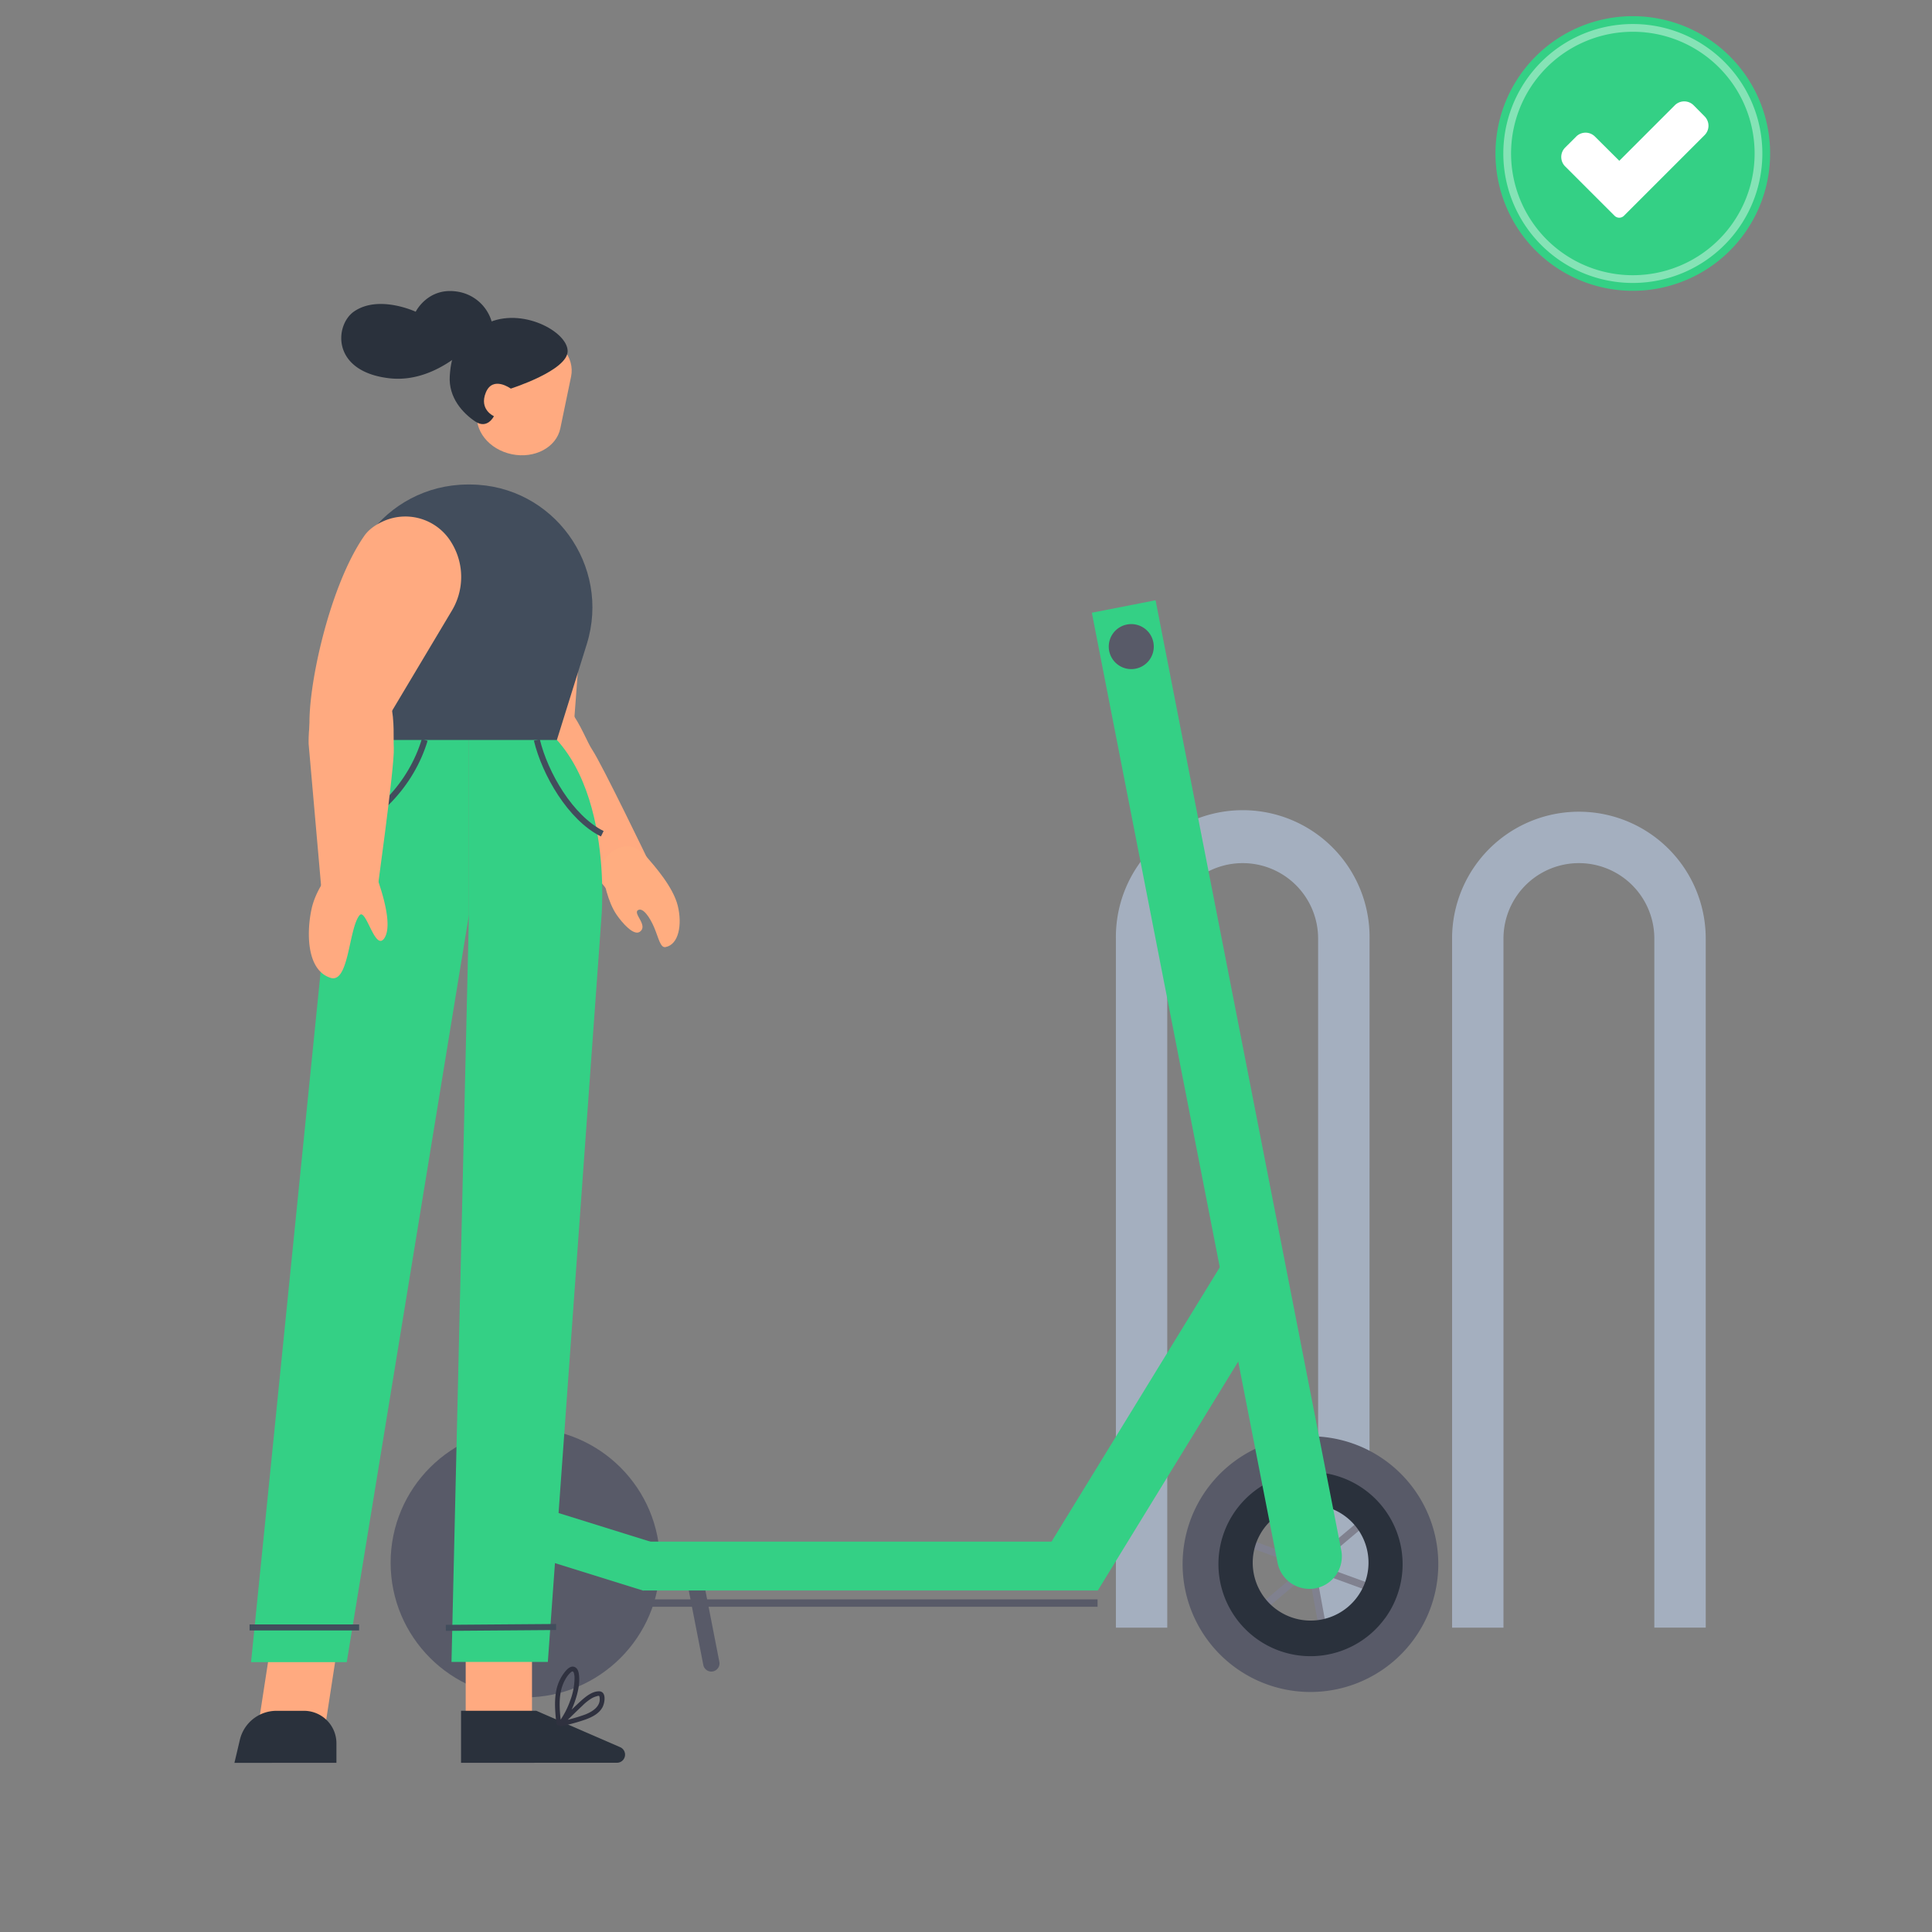 <svg width="208" height="208" fill="none" xmlns="http://www.w3.org/2000/svg"><rect width="100%" height="100%" fill="#808080" stroke="none"/><path d="M147.442 175.233h-5.533v-74.188a8.12 8.12 0 00-16.241 0v74.188h-5.53v-74.188a13.652 13.652 0 018.392-12.764 13.652 13.652 0 0114.977 3.002 13.665 13.665 0 013.941 9.762l-.006 74.188zM183.64 175.233h-5.534v-74.188a8.12 8.12 0 00-16.241 0v74.188h-5.533v-74.188a13.653 13.653 0 0123.309-9.655 13.657 13.657 0 013.999 9.655v74.188z" fill="#A4AFBF"/><path d="M56.504 179.952c6.468 0 11.71-5.243 11.71-11.711 0-6.467-5.242-11.71-11.71-11.71-6.467 0-11.71 5.243-11.71 11.71 0 6.468 5.243 11.711 11.71 11.711z" fill="#2A313C"/><path d="M56.503 174.474a6.233 6.233 0 10.001-12.465 6.233 6.233 0 000 12.465z" stroke="#80818F" stroke-width=".794" stroke-miterlimit="10"/><path d="M56.553 182.74c8.008 0 14.5-6.491 14.5-14.499 0-8.007-6.492-14.498-14.5-14.498-8.007 0-14.498 6.491-14.498 14.498 0 8.008 6.491 14.499 14.498 14.499z" fill="#585A68"/><path d="M139.972 162.074l2.404 13.055M146.245 164.321l-10.143 8.561M147.407 170.884l-12.466-4.563" stroke="#80818F" stroke-width=".794" stroke-miterlimit="10"/><path d="M141.104 156.529a11.712 11.712 0 10-.003 23.424 11.712 11.712 0 00.003-23.424zm0 17.943a6.23 6.23 0 01-6.115-7.449 6.24 6.24 0 014.899-4.897 6.237 6.237 0 016.399 2.653 6.235 6.235 0 01-5.183 9.693z" fill="#2A313C"/><path d="M149.189 157.271a13.764 13.764 0 10-11.332 24.505 13.767 13.767 0 0014.356-5.282 13.765 13.765 0 00-3.024-19.223zm-.089 16.962a9.913 9.913 0 11-13.184-14.296 9.912 9.912 0 0111.008.446 9.93 9.93 0 013.96 6.473 9.905 9.905 0 01-1.776 7.377h-.008z" fill="#585A68"/><path d="M137.404 139.907l-5.967-3.659-19.215 31.33 5.967 3.659 19.215-31.33z" fill="#34D085"/><path d="M73.951 170.207l1.727-.337 1.773 9.074a.88.88 0 01-1.726.338l-1.774-9.075z" fill="#585A68"/><path d="M118.163 171.232v-5.262H69.277v5.262h48.886z" fill="#34D085"/><path d="M69.279 171.256l1.566-5.024-19.776-6.167-1.567 5.024 19.777 6.167zM117.548 65.966l6.861-1.341 19.99 102.268a3.493 3.493 0 01-2.76 4.101 3.496 3.496 0 01-4.101-2.76l-19.99-102.268z" fill="#34D085"/><path d="M69.276 172.587h48.886" stroke="#585A68" stroke-width=".794" stroke-miterlimit="10"/><path d="M121.793 72.037a2.423 2.423 0 100-4.846 2.423 2.423 0 000 4.846z" fill="#585A68"/><path d="M63.754 80.711c1.057 1.569 6.124 12.097 6.124 12.097l-4.194 3.398-9.388-11.746s-4.524-6.99.26-9.32c4.387-2.145 6.144 4.004 7.198 5.571z" fill="#FFAA80"/><path d="M54.94 81.274l6.785-2.497 1.188-15.8a7.042 7.042 0 00-3.13-6.407l-.09-.058a5.786 5.786 0 00-7.56 1.015c-.625.726-1.122 1.57-1.254 2.487-.958 6.618 1.893 17.654 4.062 21.26z" fill="#FFAA80"/><path d="M69.58 92.208c.89 1.03 2.89 3.278 3.388 5.303.497 2.025.114 4.18-1.317 4.452-.565.109-.74-.98-1.233-2.136-.443-1.04-1.198-2.174-1.734-1.838-.573.359 1.15 1.66.194 2.33-.656.462-1.899-.971-2.489-1.83-.97-1.415-1.36-3.522-1.594-4.815-.235-1.293 2.499-4.1 4.784-1.466z" fill="#FFAD80"/><path d="M50.137 188.027h7.138v-13.06h-7.138v13.06z" fill="#FFAA80"/><path d="M56.233 76.865h-5.749v21.632l-1.876 80.426h10.373l5.744-79.804s1.76-17.373-8.491-22.254z" fill="#34D085"/><path d="M49.636 189.785v-5.602h8.1l9.033 3.92a.876.876 0 01.205 1.48.874.874 0 01-.552.196l-16.786.006z" fill="#2A313C"/><path d="M60.436 185.837c.885-.18 1.757-.419 2.61-.716.707-.262 1.449-.629 1.821-1.323.257-.479.455-1.73-.404-1.712-.737.015-1.42.582-1.941 1.05-.777.711-1.515 1.458-2.27 2.187l.388.306a9.53 9.53 0 001.241-2.419c.307-.885.555-1.876.46-2.817-.035-.338-.107-.738-.443-.907-.388-.194-.757.134-.998.406a4.644 4.644 0 00-1.038 2.256c-.195 1.12-.086 2.258.035 3.38.035.319.54.323.504 0-.169-1.553-.355-3.269.447-4.697.158-.304.37-.578.627-.805.171-.134.25-.086.31.097.053.189.076.386.069.582a6.985 6.985 0 01-.46 2.361 9.047 9.047 0 01-1.189 2.297c-.17.241.195.499.389.307.706-.683 1.41-1.375 2.124-2.05.3-.303.637-.568 1.002-.789.161-.09.332-.16.51-.209.055-.016.208-.074.264-.037.057.037.067.215.07.274.072.899-.84 1.442-1.553 1.722-.886.32-1.795.574-2.718.759-.317.072-.183.559.134.487l.01.01z" fill="#2F313F"/><path d="M34.72 187.748l-7.055-1.059 1.986-12.91 7.058 1.058-1.988 12.911z" fill="#FFAA80"/><path d="M44.738 76.865c-8.257 2.295-9.396 19.601-9.396 19.601l-8.313 82.478h10.303l13.153-80.44V76.86l-5.747.006z" fill="#34D085"/><path d="M36.22 189.785v-2.103a3.497 3.497 0 00-3.496-3.495h-2.95a4.054 4.054 0 00-3.953 3.134l-.582 2.468 10.98-.004z" fill="#2A313C"/><path d="M50.48 52.162h-.184c-8.87.072-15.182 8.653-12.667 17.157l3.06 10.346h19.265l3.218-10.315c2.639-8.467-3.63-17.116-12.499-17.188h-.192z" fill="#424D5C"/><path d="M57.793 35.908c-2.464-.51-4.806.738-5.231 2.787l-1.155 5.568c-.426 2.05 1.227 4.127 3.689 4.64 2.462.512 4.806-.739 5.23-2.787l1.156-5.569c.427-2.05-1.223-4.126-3.69-4.639z" fill="#FFAA80"/><path d="M61.113 37.782c-.037-2.101-4.967-4.751-8.684-2.97-3.244 1.552-3.852 3.3-4.007 5.66-.156 2.358 1.433 4.028 2.743 4.906 1.311.877 2.01-.571 2.01-.571s-1.627-.703-.872-2.547c.756-1.845 2.688-.422 2.688-.422s6.157-1.957 6.122-4.056z" fill="#2A313C"/><path d="M52.929 34.601a4.571 4.571 0 00-3.787-3.22c-3.093-.44-4.388 2.18-4.388 2.18s-3.975-1.864-6.64-.024c-2.076 1.433-2.494 6.45 3.784 7.185 6.277.734 11.03-6.12 11.03-6.12z" fill="#2A313C"/><path d="M45.723 79.665c-1.462 4.819-5.186 8.648-9.887 10.55M57.797 79.665c.872 3.634 3.633 8.405 7.045 10.096M47.998 175.255l11.872-.091M26.87 175.212h11.794" stroke="#424D5C" stroke-width=".651" stroke-miterlimit="10"/><path d="M42.396 80.527c.113 1.887-1.96 16.675-1.96 16.675l-5.824-1.342-1.383-15.75s-.347-8.313 4.961-7.894c4.864.383 4.093 6.423 4.206 8.31z" fill="#FFAA80"/><path d="M41.376 101.012c-1.004 1.479-1.975-3.33-2.676-2.464-1.165 1.442-1.124 7.353-3.107 6.728-2.672-.839-2.573-5.093-2.037-7.476.399-1.778 1.653-3.767 3.154-5.048 1.126-.971 3.405.518 3.405.518s2.507 5.907 1.26 7.742zM33.347 78.608l7.184.73 8.122-13.605a7.05 7.05 0 00.06-7.132l-.054-.091a5.788 5.788 0 00-7.219-2.468c-.882.369-1.703.9-2.233 1.666-3.816 5.49-6.19 16.706-5.86 20.9z" fill="#FFAA80"/><path d="M175.788 1.74a14.787 14.787 0 00-13.659 9.127 14.788 14.788 0 003.205 16.112 14.786 14.786 0 0022.747-2.24 14.787 14.787 0 00-1.839-18.668 14.783 14.783 0 00-10.454-4.33z" fill="#34D085"/><path d="M175.788 3.003a13.52 13.52 0 00-13.262 16.16 13.524 13.524 0 0018.437 9.855 13.52 13.52 0 00-5.175-26.015z" stroke="#85E3B6" stroke-width=".834" stroke-miterlimit="10"/><path d="M182.333 11.331a1.43 1.43 0 00-2.018 0l-5.98 5.98-2.624-2.61a1.427 1.427 0 00-2.017 0l-1.192 1.19a1.431 1.431 0 000 2.019l2.617 2.617 2.706 2.703a.715.715 0 001.009 0l2.703-2.703 5.981-5.98a1.429 1.429 0 000-2.018l-1.185-1.198z" fill="#fff"/></svg>